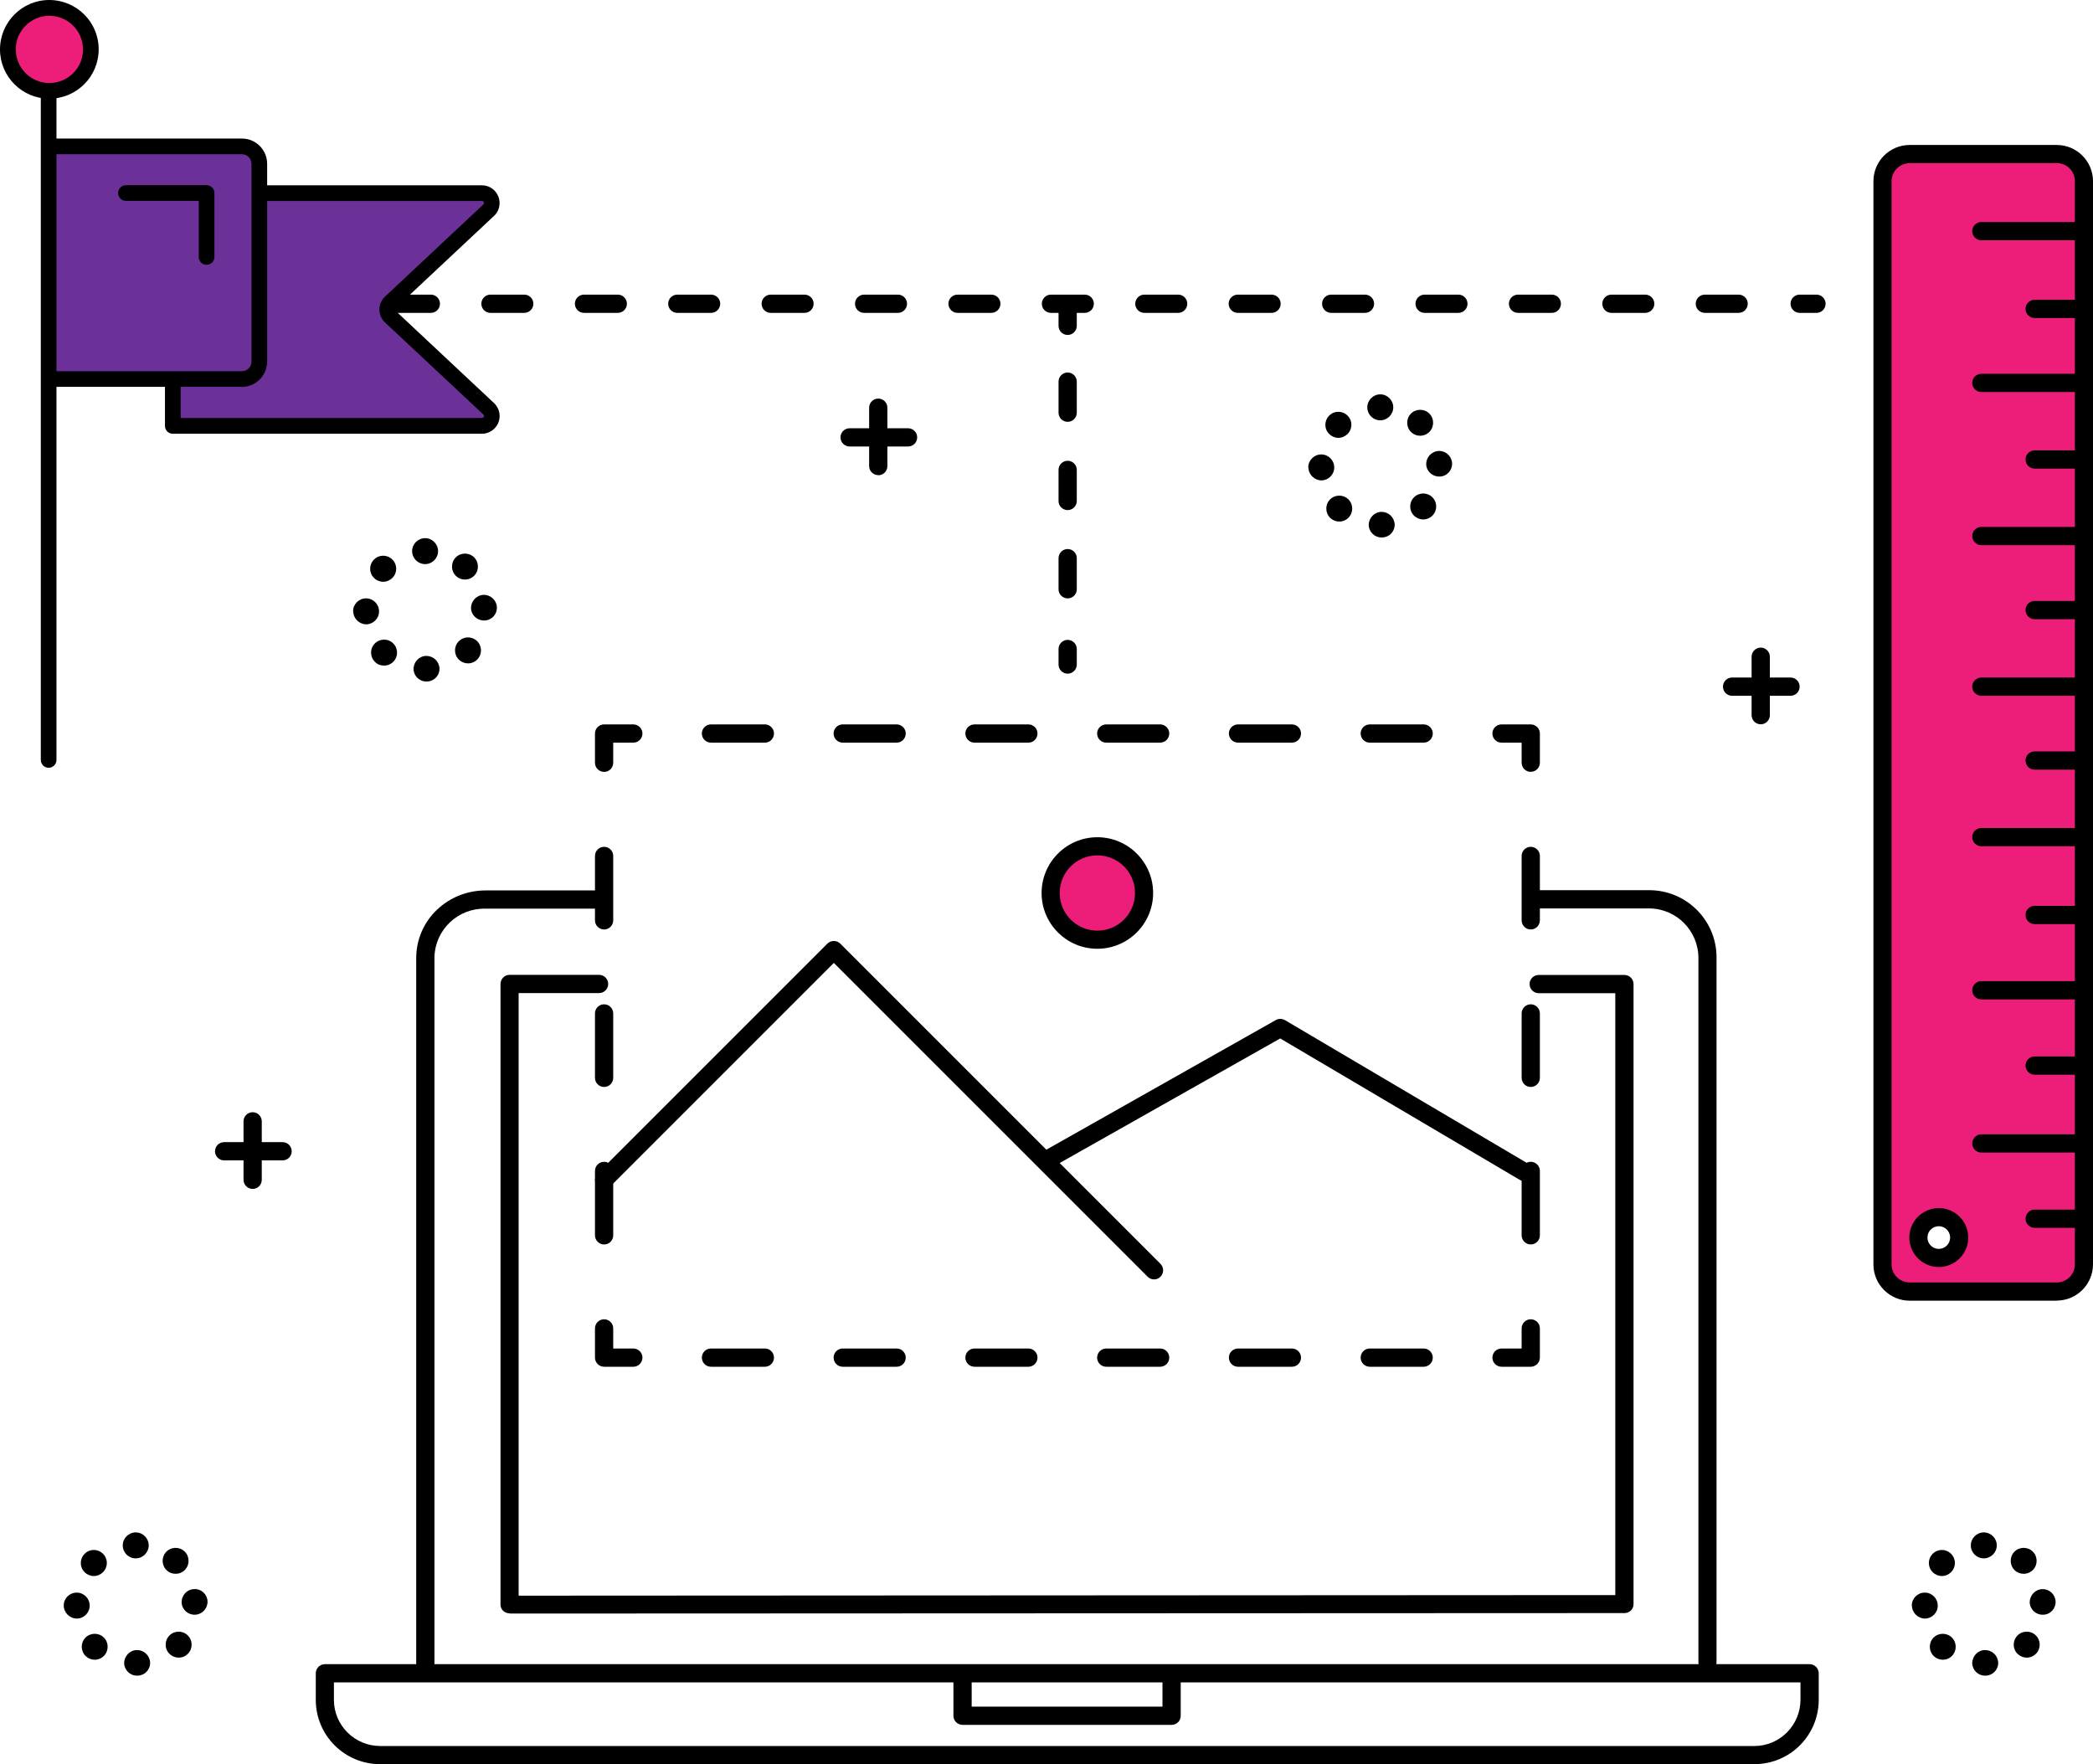 <?xml version="1.0" encoding="UTF-8"?>
<svg id="Layer_2" data-name="Layer 2" xmlns="http://www.w3.org/2000/svg" viewBox="0 0 179.02 150.89">
  <defs>
    <style>
      .cls-1 {
        fill: #6c3099;
      }

      .cls-2 {
        fill: #ed1e79;
      }
    </style>
  </defs>
  <g id="Layer_1-2" data-name="Layer 1">
    <g id="Group_47569" data-name="Group 47569">
      <path id="Path_4807" data-name="Path 4807" class="cls-2" d="M175.91,13.22h-12.55c-1.28,0-2.32,1.04-2.32,2.32V108.13c0,1.28,1.04,2.33,2.32,2.33h12.55c1.28,0,2.32-1.04,2.32-2.33h0V15.54c0-1.28-1.04-2.32-2.32-2.32Zm-10.08,94.38c-.96,0-1.74-.78-1.74-1.74,0-.96,.78-1.74,1.74-1.74s1.74,.78,1.74,1.74-.78,1.74-1.74,1.74h0Z"/>
      <path id="Path_4808" data-name="Path 4808" class="cls-2" d="M93.86,80.38c2.21,0,4-1.79,4-4s-1.79-4-4-4-4,1.79-4,4,1.79,4,4,4Z"/>
      <path id="Path_4809" data-name="Path 4809" d="M150.05,150.89H32.51c-3.04,0-5.5-2.46-5.5-5.5v-2.27c0-.43,.35-.78,.78-.78h126.99c.43,0,.78,.35,.78,.78v2.27c0,3.04-2.46,5.5-5.5,5.5h0Zm-121.49-6.99v1.49c0,2.18,1.77,3.94,3.95,3.95h117.54c2.18,0,3.94-1.77,3.95-3.95v-1.49H28.57Z"/>
      <path id="Path_4810" data-name="Path 4810" d="M100.2,147.53h-17.87c-.43,0-.78-.35-.78-.77h0v-3.56c0-.43,.35-.78,.78-.78s.78,.35,.78,.78v2.77h16.32v-2.77c0-.43,.35-.78,.78-.78s.78,.35,.78,.78v3.55c0,.43-.34,.78-.77,.78,0,0,0,0,0,0Z"/>
      <path id="Path_4811" data-name="Path 4811" d="M146.05,142.98c-.43,0-.78-.35-.78-.78v-60.26c0-2.33-1.88-4.23-4.21-4.24-.03,0-.06,0-.09,0h-9.35c-.43,0-.78-.35-.78-.78s.35-.78,.78-.78h9.35c3.18-.05,5.8,2.48,5.85,5.66,0,.04,0,.08,0,.12v60.26c0,.43-.35,.78-.77,.78,0,0,0,0,0,0Z"/>
      <path id="Path_4812" data-name="Path 4812" d="M36.38,143.54c-.43,0-.78-.35-.78-.77h0v-60.82c0-1.56,.63-3.05,1.76-4.12,1.12-1.08,2.62-1.67,4.17-1.67h9.72c.43,0,.78,.35,.78,.78s-.35,.78-.78,.78h-9.72c-2.35-.06-4.31,1.79-4.37,4.14,0,.03,0,.06,0,.09v60.81c0,.43-.35,.78-.77,.78h0Z"/>
      <path id="Path_4813" data-name="Path 4813" d="M43.59,137.99c-.2,0-.4-.07-.55-.21-.15-.14-.23-.33-.23-.53v-53.09c0-.43,.35-.78,.77-.78h7.66c.43,0,.78,.35,.78,.78s-.35,.78-.78,.78h-6.88v51.54l93.8-.05v-51.48h-6.55c-.43,0-.78-.35-.78-.78s.35-.78,.78-.78h7.33c.43,0,.78,.35,.78,.78h0v53.04c0,.42-.34,.76-.77,.76,0,0,0,0-.01,0l-95.35,.04h0Z"/>
      <path id="Path_4814" data-name="Path 4814" d="M21.61,101.69c-.43,0-.78-.35-.78-.78h0v-5c0-.43,.35-.78,.78-.78s.78,.35,.78,.78v5c0,.43-.35,.78-.77,.78h0Z"/>
      <path id="Path_4815" data-name="Path 4815" d="M24.17,99.25h-5c-.43,0-.78-.35-.78-.78s.35-.78,.78-.78h5c.43,0,.78,.35,.78,.78s-.35,.78-.78,.78h0Z"/>
      <path id="Path_4816" data-name="Path 4816" d="M150.6,61.95c-.43,0-.78-.35-.78-.78v-5c0-.43,.35-.78,.78-.78s.78,.35,.78,.78v5c0,.43-.35,.78-.77,.78h0Z"/>
      <path id="Path_4817" data-name="Path 4817" d="M153.15,59.51h-5c-.43,0-.78-.35-.78-.78s.35-.78,.78-.78h5c.43,0,.78,.35,.78,.78s-.35,.78-.78,.78Z"/>
      <path id="Path_4818" data-name="Path 4818" d="M75.12,40.64c-.43,0-.78-.35-.78-.77h0v-5c0-.43,.35-.78,.78-.78s.78,.35,.78,.78v5c0,.43-.35,.78-.78,.78h0Z"/>
      <path id="Path_4819" data-name="Path 4819" d="M77.67,38.19h-5c-.43,0-.78-.35-.78-.78s.35-.78,.78-.78h5c.43,0,.78,.35,.78,.78s-.35,.78-.78,.78Z"/>
      <path id="Path_4820" data-name="Path 4820" d="M35.37,57.23c0-.61,.48-1.12,1.09-1.13,.6,0,1.1,.46,1.13,1.07,.02,.6-.45,1.1-1.05,1.12-.01,0-.02,0-.03,0h-.03c-.6,.01-1.09-.46-1.11-1.06Zm-3.29-.61h0c-.44-.42-.46-1.13-.03-1.57,.42-.44,1.13-.46,1.57-.03,.44,.42,.46,1.13,.03,1.57-.21,.22-.5,.34-.8,.34-.29,0-.57-.1-.77-.31h0Zm7.19-.18c-.45-.42-.47-1.12-.05-1.57s1.12-.47,1.57-.05c.45,.42,.47,1.12,.05,1.57-.21,.22-.5,.35-.81,.35-.28,0-.55-.11-.76-.3Zm-9.07-4.16c0-.61,.51-1.11,1.12-1.1,.61,0,1.11,.51,1.1,1.12,0,.6-.49,1.09-1.09,1.1h-.01c-.61-.01-1.1-.51-1.11-1.12h0Zm10.09-.26c-.01-.61,.47-1.12,1.08-1.14,.6-.01,1.1,.45,1.13,1.05,.03,.6-.43,1.11-1.03,1.14-.01,0-.02,0-.04,0h-.04c-.59,0-1.08-.46-1.11-1.05h0Zm-8.3-2.59c-.44-.43-.44-1.13,0-1.57,.43-.44,1.13-.44,1.57,0s.44,1.13,0,1.57c-.21,.21-.49,.33-.79,.33-.29,0-.57-.12-.78-.32Zm7.03-.15c-.45-.41-.48-1.12-.07-1.57,.41-.45,1.12-.48,1.57-.07,.45,.41,.48,1.12,.07,1.57-.21,.23-.51,.36-.82,.36-.28,0-.55-.1-.75-.29h0Zm-3.77-2.14c0-.61,.5-1.11,1.11-1.11s1.11,.5,1.11,1.11-.5,1.11-1.11,1.11-1.11-.5-1.11-1.11h0Z"/>
      <path id="Path_4821" data-name="Path 4821" d="M117.07,44.91c0-.61,.48-1.12,1.09-1.13,.6,0,1.1,.46,1.13,1.07,.02,.6-.45,1.1-1.05,1.12-.01,0-.02,0-.03,0h-.03c-.6,.01-1.09-.46-1.11-1.06Zm-3.29-.61c-.44-.43-.45-1.13-.03-1.57,.43-.44,1.13-.45,1.57-.03s.45,1.13,.03,1.57c-.21,.22-.5,.34-.8,.34-.29,0-.56-.11-.77-.31Zm7.19-.17c-.45-.42-.47-1.12-.05-1.57,.42-.45,1.12-.47,1.57-.05s.47,1.12,.05,1.57c-.21,.22-.5,.35-.81,.35-.28,0-.55-.11-.76-.3Zm-9.07-4.16c0-.61,.51-1.11,1.12-1.1,.61,0,1.11,.51,1.1,1.12,0,.6-.49,1.09-1.09,1.1h-.01c-.61-.01-1.1-.51-1.11-1.12h0Zm10.09-.26c-.01-.61,.47-1.12,1.08-1.14,.6-.01,1.1,.45,1.13,1.05,.03,.6-.43,1.11-1.03,1.14-.01,0-.02,0-.04,0h-.04c-.59,0-1.08-.46-1.11-1.05h0Zm-8.3-2.59c-.44-.43-.44-1.13,0-1.57,.43-.44,1.13-.44,1.57,0,.44,.43,.44,1.13,0,1.57-.21,.21-.49,.33-.79,.33-.29,0-.57-.12-.78-.33h0Zm7.03-.14c-.45-.41-.48-1.12-.07-1.57,.41-.45,1.12-.48,1.57-.07s.48,1.12,.07,1.57c-.21,.23-.51,.36-.82,.36-.28,0-.55-.1-.75-.29Zm-3.77-2.14c0-.61,.5-1.11,1.11-1.11s1.11,.5,1.11,1.11-.5,1.11-1.11,1.11c-.61,0-1.11-.49-1.11-1.11h0s0,0,0,0Z"/>
      <path id="Path_4822" data-name="Path 4822" d="M168.69,142.26c0-.61,.48-1.12,1.09-1.13,.6,0,1.1,.46,1.13,1.07,.02,.6-.45,1.1-1.05,1.12-.01,0-.02,0-.03,0h-.03c-.6,.01-1.09-.46-1.11-1.06Zm-3.29-.61c-.44-.43-.45-1.13-.03-1.57s1.13-.45,1.57-.03c.44,.43,.45,1.13,.03,1.57-.21,.22-.5,.34-.8,.34-.29,0-.56-.11-.77-.31h0Zm7.19-.17c-.45-.42-.47-1.12-.05-1.57,.42-.45,1.12-.47,1.57-.05s.47,1.12,.05,1.57c-.21,.22-.5,.35-.81,.35-.28,0-.55-.11-.76-.3Zm-9.07-4.16c0-.61,.51-1.11,1.12-1.1,.61,0,1.11,.51,1.1,1.12,0,.6-.49,1.09-1.09,1.1h-.01c-.61-.01-1.1-.51-1.11-1.12h0Zm10.09-.26c-.01-.61,.47-1.12,1.08-1.14,.6-.01,1.1,.45,1.13,1.05,.03,.6-.43,1.11-1.03,1.14-.01,0-.03,0-.04,0h-.04c-.59,0-1.08-.46-1.11-1.05h0Zm-8.3-2.59c-.44-.43-.44-1.13,0-1.57s1.13-.44,1.57,0,.44,1.13,0,1.57c-.21,.21-.49,.33-.79,.33-.29,0-.57-.12-.78-.32Zm7.03-.15c-.45-.41-.48-1.12-.07-1.57,.41-.45,1.12-.48,1.57-.07s.48,1.12,.07,1.57c-.21,.23-.51,.36-.82,.36-.28,0-.55-.1-.76-.29h0Zm-3.77-2.14c0-.61,.5-1.11,1.11-1.11s1.11,.5,1.11,1.11-.5,1.11-1.11,1.11c-.61,0-1.11-.49-1.11-1.1h0s0,0,0,0Z"/>
      <path id="Path_4823" data-name="Path 4823" d="M10.62,142.26c0-.61,.48-1.12,1.09-1.13,.6,0,1.1,.46,1.13,1.07,.02,.6-.45,1.1-1.05,1.12-.01,0-.02,0-.03,0h-.03c-.6,.01-1.09-.46-1.11-1.06h0Zm-3.29-.61c-.44-.43-.45-1.13-.03-1.57s1.13-.45,1.57-.03,.45,1.13,.03,1.57c-.21,.22-.5,.34-.8,.34-.29,0-.56-.11-.77-.31Zm7.19-.17c-.45-.42-.47-1.12-.05-1.57s1.12-.47,1.57-.05c.45,.42,.47,1.12,.05,1.57-.21,.23-.5,.35-.81,.35-.28,0-.55-.11-.76-.3h0Zm-9.07-4.16c0-.61,.51-1.11,1.12-1.1,.61,0,1.11,.51,1.1,1.12,0,.6-.49,1.09-1.1,1.1h-.01c-.61-.01-1.1-.51-1.11-1.12h0Zm10.09-.26c-.02-.61,.45-1.12,1.06-1.14,0,0,0,0,0,0,.6-.04,1.11,.42,1.15,1.02,0,.02,0,.04,0,.06h0c0,.6-.47,1.09-1.07,1.11h-.04c-.59,0-1.08-.46-1.11-1.05h0Zm-8.3-2.59c-.44-.43-.44-1.13,0-1.57,.43-.44,1.13-.44,1.57,0,.44,.43,.44,1.13,0,1.57-.21,.21-.49,.33-.79,.33-.29,0-.57-.12-.78-.32h0Zm7.03-.15c-.45-.41-.48-1.12-.07-1.57s1.12-.48,1.57-.07c.45,.41,.48,1.12,.07,1.57-.21,.23-.51,.36-.82,.36-.28,0-.55-.1-.75-.29Zm-3.77-2.14c0-.61,.5-1.11,1.11-1.11s1.11,.5,1.11,1.11c0,.61-.5,1.11-1.11,1.11-.61,0-1.11-.49-1.11-1.11,0,0,0,0,0,0h0Z"/>
      <path id="Path_4824" data-name="Path 4824" d="M175.92,111.25h-12.58c-1.71,0-3.1-1.39-3.1-3.1V15.5c0-1.71,1.39-3.1,3.1-3.1h12.58c1.71,0,3.1,1.39,3.1,3.1V108.14c0,1.71-1.39,3.1-3.1,3.1h0Zm-12.58-97.29c-.86,0-1.55,.69-1.55,1.55V108.14c0,.86,.69,1.55,1.55,1.55h12.58c.86,0,1.55-.69,1.55-1.55V15.5c0-.86-.69-1.55-1.55-1.55h-12.58Z"/>
      <path id="Path_4825" data-name="Path 4825" d="M177.91,20.55h-8.44c-.43,0-.78-.35-.78-.78s.35-.78,.78-.78h8.44c.43,0,.78,.35,.78,.78s-.35,.78-.78,.78Z"/>
      <path id="Path_4826" data-name="Path 4826" d="M177.91,27.2h-3.88c-.43,0-.78-.35-.78-.78s.35-.78,.78-.78h3.88c.43,0,.78,.35,.78,.78s-.35,.78-.78,.78h0Z"/>
      <path id="Path_4827" data-name="Path 4827" d="M177.91,33.53h-8.44c-.43,0-.78-.35-.78-.78s.35-.78,.78-.78h8.44c.43,0,.78,.35,.78,.78s-.35,.78-.78,.78Z"/>
      <path id="Path_4828" data-name="Path 4828" d="M177.91,40.08h-3.88c-.43,0-.78-.35-.78-.78s.35-.78,.78-.78h3.88c.43,0,.78,.35,.78,.78s-.35,.78-.78,.78h0Z"/>
      <path id="Path_4829" data-name="Path 4829" d="M177.91,46.63h-8.44c-.43,0-.78-.35-.78-.78s.35-.78,.78-.78h8.44c.43,0,.78,.35,.78,.78s-.35,.78-.78,.78Z"/>
      <path id="Path_4830" data-name="Path 4830" d="M177.91,52.96h-3.88c-.43,0-.78-.35-.78-.78s.35-.78,.78-.78h3.88c.43,0,.78,.35,.78,.78s-.35,.78-.78,.78h0Z"/>
      <path id="Path_4831" data-name="Path 4831" d="M177.91,59.51h-8.44c-.43,0-.78-.35-.78-.78s.35-.78,.78-.78h8.44c.43,0,.78,.35,.78,.78s-.35,.78-.78,.78Z"/>
      <path id="Path_4832" data-name="Path 4832" d="M177.91,65.83h-3.88c-.43,0-.78-.35-.78-.78s.35-.78,.78-.78h3.88c.43,0,.78,.35,.78,.78s-.35,.78-.78,.78h0Z"/>
      <path id="Path_4833" data-name="Path 4833" d="M177.91,72.38h-8.44c-.43,0-.78-.35-.78-.78s.35-.78,.78-.78h8.44c.43,0,.78,.35,.78,.78s-.35,.78-.78,.78Z"/>
      <path id="Path_4834" data-name="Path 4834" d="M177.91,79.04h-3.88c-.43,0-.78-.35-.78-.78s.35-.78,.78-.78h3.88c.43,0,.78,.35,.78,.78s-.35,.78-.78,.78h0Z"/>
      <path id="Path_4835" data-name="Path 4835" d="M177.91,85.48h-8.44c-.43,0-.78-.35-.78-.78s.35-.78,.78-.78h8.44c.43,0,.78,.35,.78,.78s-.35,.78-.78,.78Z"/>
      <path id="Path_4836" data-name="Path 4836" d="M177.91,91.92h-3.88c-.43,0-.78-.35-.78-.78s.35-.78,.78-.78h3.88c.43,0,.78,.35,.78,.78s-.35,.78-.78,.78h0Z"/>
      <path id="Path_4837" data-name="Path 4837" d="M177.91,98.58h-8.44c-.43,0-.78-.35-.78-.78s.35-.78,.78-.78h8.44c.43,0,.78,.35,.78,.78s-.35,.78-.78,.78Z"/>
      <path id="Path_4838" data-name="Path 4838" d="M177.91,105.02h-3.88c-.43,0-.78-.35-.78-.78s.35-.78,.78-.78h3.88c.43,0,.78,.35,.78,.78s-.35,.78-.78,.78h0Z"/>
      <path id="Path_4839" data-name="Path 4839" d="M165.83,108.37c-1.39,0-2.52-1.13-2.52-2.52,0-1.39,1.13-2.52,2.52-2.52s2.52,1.13,2.52,2.52h0c0,1.39-1.13,2.52-2.52,2.52Zm0-3.49c-.53,0-.97,.43-.97,.97,0,.53,.43,.97,.97,.97,.53,0,.97-.43,.97-.97h0c0-.53-.43-.97-.97-.97Z"/>
      <path id="Path_4840" data-name="Path 4840" class="cls-2" d="M4.23,.67c-1.96,0-3.55,1.58-3.56,3.54,0,1.96,1.58,3.55,3.54,3.56,1.96,0,3.55-1.58,3.56-3.54,0,0,0,0,0,0,0-1.96-1.58-3.55-3.54-3.55h0Z"/>
      <path id="Path_4841" data-name="Path 4841" class="cls-1" d="M20.69,12.51H4.23v19.91H20.69c.83,0,1.49-.67,1.49-1.5V14.01c0-.82-.67-1.49-1.49-1.5Z"/>
      <path id="Path_4842" data-name="Path 4842" class="cls-1" d="M41.79,17.98c.34-.32,.36-.85,.04-1.19-.16-.17-.38-.27-.61-.27H22.73l-7.95,16.41v3.5h26.44c.47,0,.84-.38,.84-.84,0-.23-.1-.46-.27-.62l-8.41-7.88c-.34-.32-.36-.85-.04-1.19,.01-.01,.02-.03,.04-.04l8.41-7.88h0Z"/>
      <path id="Path_4843" data-name="Path 4843" d="M4.16,65.67c-.37,0-.67-.3-.67-.67,0,0,0,0,0,0V7.86c0-.37,.3-.67,.67-.67s.67,.3,.67,.67v57.14c0,.37-.3,.67-.67,.67Z"/>
      <path id="Path_4844" data-name="Path 4844" d="M4.23,8.44C1.9,8.45,0,6.56,0,4.23,0,1.9,1.88,0,4.21,0c2.33,0,4.23,1.88,4.23,4.21,0,0,0,0,0,.01,0,2.33-1.88,4.21-4.21,4.22Zm0-7.09c-1.59,0-2.88,1.28-2.88,2.87s1.28,2.88,2.87,2.88c1.59,0,2.88-1.28,2.88-2.87,0,0,0,0,0,0,0-1.59-1.28-2.87-2.87-2.88Z"/>
      <path id="Path_4845" data-name="Path 4845" d="M20.69,33.09H4.61c-.37,0-.67-.3-.67-.67,0-.37,.3-.67,.67-.67H20.69c.46,0,.82-.37,.82-.82h0V14.01c0-.46-.37-.82-.82-.82H4.61c-.37,0-.67-.3-.67-.67,0-.37,.3-.67,.67-.67H20.69c1.2,0,2.16,.97,2.16,2.17V30.92c0,1.2-.97,2.17-2.16,2.17Z"/>
      <path id="Path_4846" data-name="Path 4846" d="M41.22,37.1H14.78c-.37,0-.67-.3-.67-.67h0v-3.5c-.01-.37,.27-.68,.64-.7s.68,.27,.7,.64c0,.02,0,.03,0,.05v2.83h25.77c.09,0,.17-.07,.18-.17,0-.05-.02-.1-.06-.13l-8.41-7.87c-.61-.57-.64-1.53-.07-2.14,.02-.02,.05-.05,.07-.07l8.41-7.88c.07-.06,.08-.17,.02-.24-.03-.04-.08-.06-.13-.06H22.73c-.37,0-.67-.3-.67-.67,0-.37,.3-.67,.67-.67h18.49c.84,0,1.51,.68,1.51,1.52,0,.42-.17,.82-.48,1.1l-8.41,7.88s-.05,.08-.05,.12c0,.05,.02,.09,.05,.12l8.41,7.88c.61,.57,.65,1.53,.08,2.14-.29,.31-.69,.49-1.12,.49Z"/>
      <path id="Path_4847" data-name="Path 4847" d="M17.67,22.65c-.37,0-.67-.3-.67-.67h0v-4.8h-6.23c-.37,0-.67-.3-.67-.67,0-.37,.3-.67,.67-.67h6.9c.37,0,.67,.3,.67,.67h0v5.47c0,.37-.3,.67-.67,.67,0,0,0,0,0,0Z"/>
      <path id="Path_4848" data-name="Path 4848" d="M54.17,116.9h-2.5c-.43,0-.78-.35-.78-.78h0v-2.5c0-.43,.35-.78,.78-.78s.78,.35,.78,.78v1.72h1.72c.43,0,.78,.35,.78,.78s-.35,.78-.78,.78h0Z"/>
      <path id="Path_4849" data-name="Path 4849" d="M121.77,116.9h-4.61c-.43,0-.78-.35-.78-.78s.35-.78,.78-.78h4.61c.43,0,.78,.35,.78,.78s-.35,.78-.78,.78Zm-11.27,0h-4.61c-.43,0-.78-.35-.78-.78s.35-.78,.78-.78h4.61c.43,0,.78,.35,.78,.78s-.35,.78-.78,.78Zm-11.27,0h-4.61c-.43,0-.78-.35-.78-.78s.35-.78,.78-.78h4.61c.43,0,.78,.35,.78,.78s-.35,.78-.78,.78Zm-11.27,0h-4.61c-.43,0-.78-.35-.78-.78s.35-.78,.78-.78h4.61c.43,0,.78,.35,.78,.78s-.35,.78-.78,.78h0Zm-11.27,0h-4.61c-.43,0-.78-.35-.78-.78s.35-.78,.78-.78h4.61c.43,0,.78,.35,.78,.78s-.35,.78-.78,.78h0Zm-11.27,0h-4.61c-.43,0-.78-.35-.78-.78s.35-.78,.78-.78h4.61c.43,0,.78,.35,.78,.78s-.35,.78-.78,.78h0Z"/>
      <path id="Path_4850" data-name="Path 4850" d="M130.93,116.9h-2.5c-.43,0-.78-.35-.78-.78s.35-.78,.78-.78h1.72v-1.72c0-.43,.35-.78,.78-.78s.78,.35,.78,.78v2.5c0,.43-.35,.77-.77,.78Z"/>
      <path id="Path_4851" data-name="Path 4851" d="M130.93,106.44c-.43,0-.78-.35-.78-.78h0v-5.51c0-.43,.35-.78,.78-.78s.78,.35,.78,.78v5.51c0,.43-.35,.78-.78,.78h0Zm0-13.47c-.43,0-.78-.35-.78-.78h0v-5.51c0-.43,.35-.78,.78-.78s.78,.35,.78,.78v5.51c0,.43-.35,.78-.78,.78h0Zm0-13.47c-.43,0-.78-.35-.78-.78h0v-5.51c0-.43,.35-.78,.78-.78s.78,.35,.78,.78v5.51c0,.43-.35,.78-.78,.78h0Z"/>
      <path id="Path_4852" data-name="Path 4852" d="M130.93,66.02c-.43,0-.78-.35-.78-.78v-1.72h-1.72c-.43,0-.78-.35-.78-.78s.35-.78,.78-.78h2.5c.43,0,.78,.35,.78,.78h0v2.5c0,.43-.35,.78-.78,.77,0,0,0,0,0,0Z"/>
      <path id="Path_4853" data-name="Path 4853" d="M121.77,63.52h-4.61c-.43,0-.78-.35-.78-.78s.35-.78,.78-.78h4.61c.43,0,.78,.35,.78,.78s-.35,.78-.78,.78Zm-11.27,0h-4.61c-.43,0-.78-.35-.78-.78s.35-.78,.78-.78h4.61c.43,0,.78,.35,.78,.78s-.35,.78-.78,.78Zm-11.27,0h-4.61c-.43,0-.78-.35-.78-.78s.35-.78,.78-.78h4.61c.43,0,.78,.35,.78,.78s-.35,.78-.78,.78Zm-11.27,0h-4.61c-.43,0-.78-.35-.78-.78s.35-.78,.78-.78h4.61c.43,0,.78,.35,.78,.78s-.35,.78-.78,.78h0Zm-11.27,0h-4.61c-.43,0-.78-.35-.78-.78s.35-.78,.78-.78h4.61c.43,0,.78,.35,.78,.78s-.35,.78-.78,.78h0Zm-11.27,0h-4.61c-.43,0-.78-.35-.78-.78s.35-.78,.78-.78h4.61c.43,0,.78,.35,.78,.78s-.35,.78-.78,.78h0Z"/>
      <path id="Path_4854" data-name="Path 4854" d="M51.67,66.02c-.43,0-.78-.35-.78-.78h0v-2.5c0-.43,.35-.78,.78-.78h2.5c.43,0,.78,.35,.78,.78s-.35,.78-.78,.78h-1.72v1.72c0,.43-.34,.78-.77,.78,0,0,0,0,0,0Z"/>
      <path id="Path_4855" data-name="Path 4855" d="M51.67,106.44c-.43,0-.78-.35-.78-.78h0v-5.51c0-.43,.35-.78,.78-.78s.78,.35,.78,.78v5.51c0,.43-.35,.78-.77,.78h0Zm0-13.47c-.43,0-.78-.35-.78-.78h0v-5.51c0-.43,.35-.78,.78-.78s.78,.35,.78,.78v5.51c0,.43-.35,.78-.77,.78h0Zm0-13.47c-.43,0-.78-.35-.78-.78h0v-5.51c0-.43,.35-.78,.78-.78s.78,.35,.78,.78v5.51c0,.43-.35,.78-.78,.78h0Z"/>
      <path id="Path_4856" data-name="Path 4856" d="M98.71,109.43c-.21,0-.4-.08-.55-.23l-26.84-26.84-19.1,19.1c-.3,.3-.8,.3-1.1,0s-.3-.8,0-1.1l19.65-19.65c.3-.3,.8-.3,1.1,0l27.39,27.39c.3,.3,.3,.8,0,1.1-.15,.15-.34,.23-.55,.23h0Z"/>
      <path id="Path_4857" data-name="Path 4857" d="M130.37,101.02c-.14,0-.27-.04-.39-.11l-20.48-12.09-19.26,10.88c-.37,.21-.85,.08-1.06-.29s-.08-.85,.29-1.06l19.65-11.1c.24-.14,.54-.13,.78,0l20.87,12.32c.37,.22,.49,.69,.28,1.06-.14,.24-.4,.39-.68,.38h0Z"/>
      <path id="Path_4858" data-name="Path 4858" d="M93.86,81.15c-2.64,0-4.77-2.14-4.77-4.77s2.14-4.77,4.77-4.77,4.77,2.14,4.77,4.77c0,2.63-2.14,4.77-4.77,4.77Zm0-7.99c-1.78,0-3.22,1.44-3.22,3.22,0,1.78,1.44,3.22,3.22,3.22,1.78,0,3.22-1.44,3.22-3.22,0-1.78-1.44-3.22-3.22-3.22h0Z"/>
      <path id="Path_4859" data-name="Path 4859" d="M148.71,26.76h-2.89c-.43,0-.78-.35-.78-.78s.35-.78,.78-.78h2.89c.43,0,.78,.35,.78,.78s-.35,.78-.78,.78h0Zm-7.99,0h-2.89c-.43,0-.78-.35-.78-.78s.35-.78,.78-.78h2.89c.43,0,.78,.35,.78,.78s-.35,.78-.78,.78h0Zm-7.99,0h-2.89c-.43,0-.78-.35-.78-.78s.35-.78,.78-.78h2.89c.43,0,.78,.35,.78,.78s-.35,.78-.78,.78h0Zm-7.99,0h-2.89c-.43,0-.78-.35-.78-.78s.35-.78,.78-.78h2.89c.43,0,.78,.35,.78,.78s-.35,.78-.78,.78h0Zm-7.99,0h-2.89c-.43,0-.78-.35-.78-.78s.35-.78,.78-.78h2.89c.43,0,.78,.35,.78,.78s-.35,.78-.78,.78h0Zm-7.99,0h-2.89c-.43,0-.78-.35-.78-.78s.35-.78,.78-.78h2.89c.43,0,.78,.35,.78,.78s-.35,.78-.78,.78Zm-7.99,0h-2.89c-.43,0-.78-.35-.78-.78s.35-.78,.78-.78h2.89c.43,0,.78,.35,.78,.78s-.35,.78-.78,.78Zm-7.99,0h-2.89c-.43,0-.78-.35-.78-.78s.35-.78,.78-.78h2.89c.43,0,.78,.35,.78,.78s-.35,.78-.78,.78Zm-7.99,0h-2.89c-.43,0-.78-.35-.78-.78s.35-.78,.78-.78h2.89c.43,0,.78,.35,.78,.78s-.35,.78-.78,.78Zm-7.99,0h-2.89c-.43,0-.78-.35-.78-.78s.35-.78,.78-.78h2.89c.43,0,.78,.35,.78,.78s-.35,.78-.78,.78Zm-7.99,0h-2.89c-.43,0-.78-.35-.78-.78s.35-.78,.78-.78h2.89c.43,0,.78,.35,.78,.78s-.35,.78-.78,.78h0Zm-7.99,0h-2.89c-.43,0-.78-.35-.78-.78s.35-.78,.78-.78h2.89c.43,0,.78,.35,.78,.78s-.35,.78-.78,.78h0Zm-7.99,0h-2.88c-.43,0-.78-.35-.78-.78s.35-.78,.78-.78h2.89c.43,0,.78,.35,.78,.78s-.35,.78-.78,.78h0Zm-7.99,0h-2.89c-.43,0-.78-.35-.78-.78s.35-.78,.78-.78h2.89c.43,0,.78,.35,.78,.78s-.35,.78-.78,.78h0Zm-7.99,0h-2.89c-.43,0-.78-.35-.78-.78s.35-.78,.78-.78h2.89c.43,0,.78,.35,.78,.78s-.35,.78-.78,.78h0Z"/>
      <path id="Path_4860" data-name="Path 4860" d="M155.37,26.76h-1.44c-.43,0-.78-.35-.78-.78s.35-.78,.78-.78h1.44c.43,0,.78,.35,.78,.78s-.35,.78-.78,.78Z"/>
      <path id="Path_4861" data-name="Path 4861" d="M91.32,28.65c-.43,0-.78-.35-.78-.78h0v-1.44c0-.43,.35-.78,.78-.78s.78,.35,.78,.78v1.44c0,.43-.35,.78-.78,.78h0Z"/>
      <path id="Path_4862" data-name="Path 4862" d="M91.32,51.18c-.43,0-.78-.35-.78-.77h0v-2.67c0-.43,.35-.78,.78-.78s.78,.35,.78,.78v2.66c0,.43-.34,.78-.77,.78,0,0,0,0,0,0Zm0-7.55c-.43,0-.78-.35-.78-.77h0v-2.67c0-.43,.35-.78,.78-.78s.78,.35,.78,.78v2.66c0,.43-.35,.78-.78,.78h0Zm0-7.55c-.43,0-.78-.35-.78-.78h0v-2.66c0-.43,.35-.78,.78-.78s.78,.35,.78,.78v2.66c0,.43-.35,.78-.78,.78h0Z"/>
      <path id="Path_4863" data-name="Path 4863" d="M91.32,57.62c-.43,0-.78-.35-.78-.78h0v-1.33c0-.43,.35-.78,.78-.78s.78,.35,.78,.78v1.33c0,.43-.35,.78-.78,.78Z"/>
    </g>
  </g>
</svg>